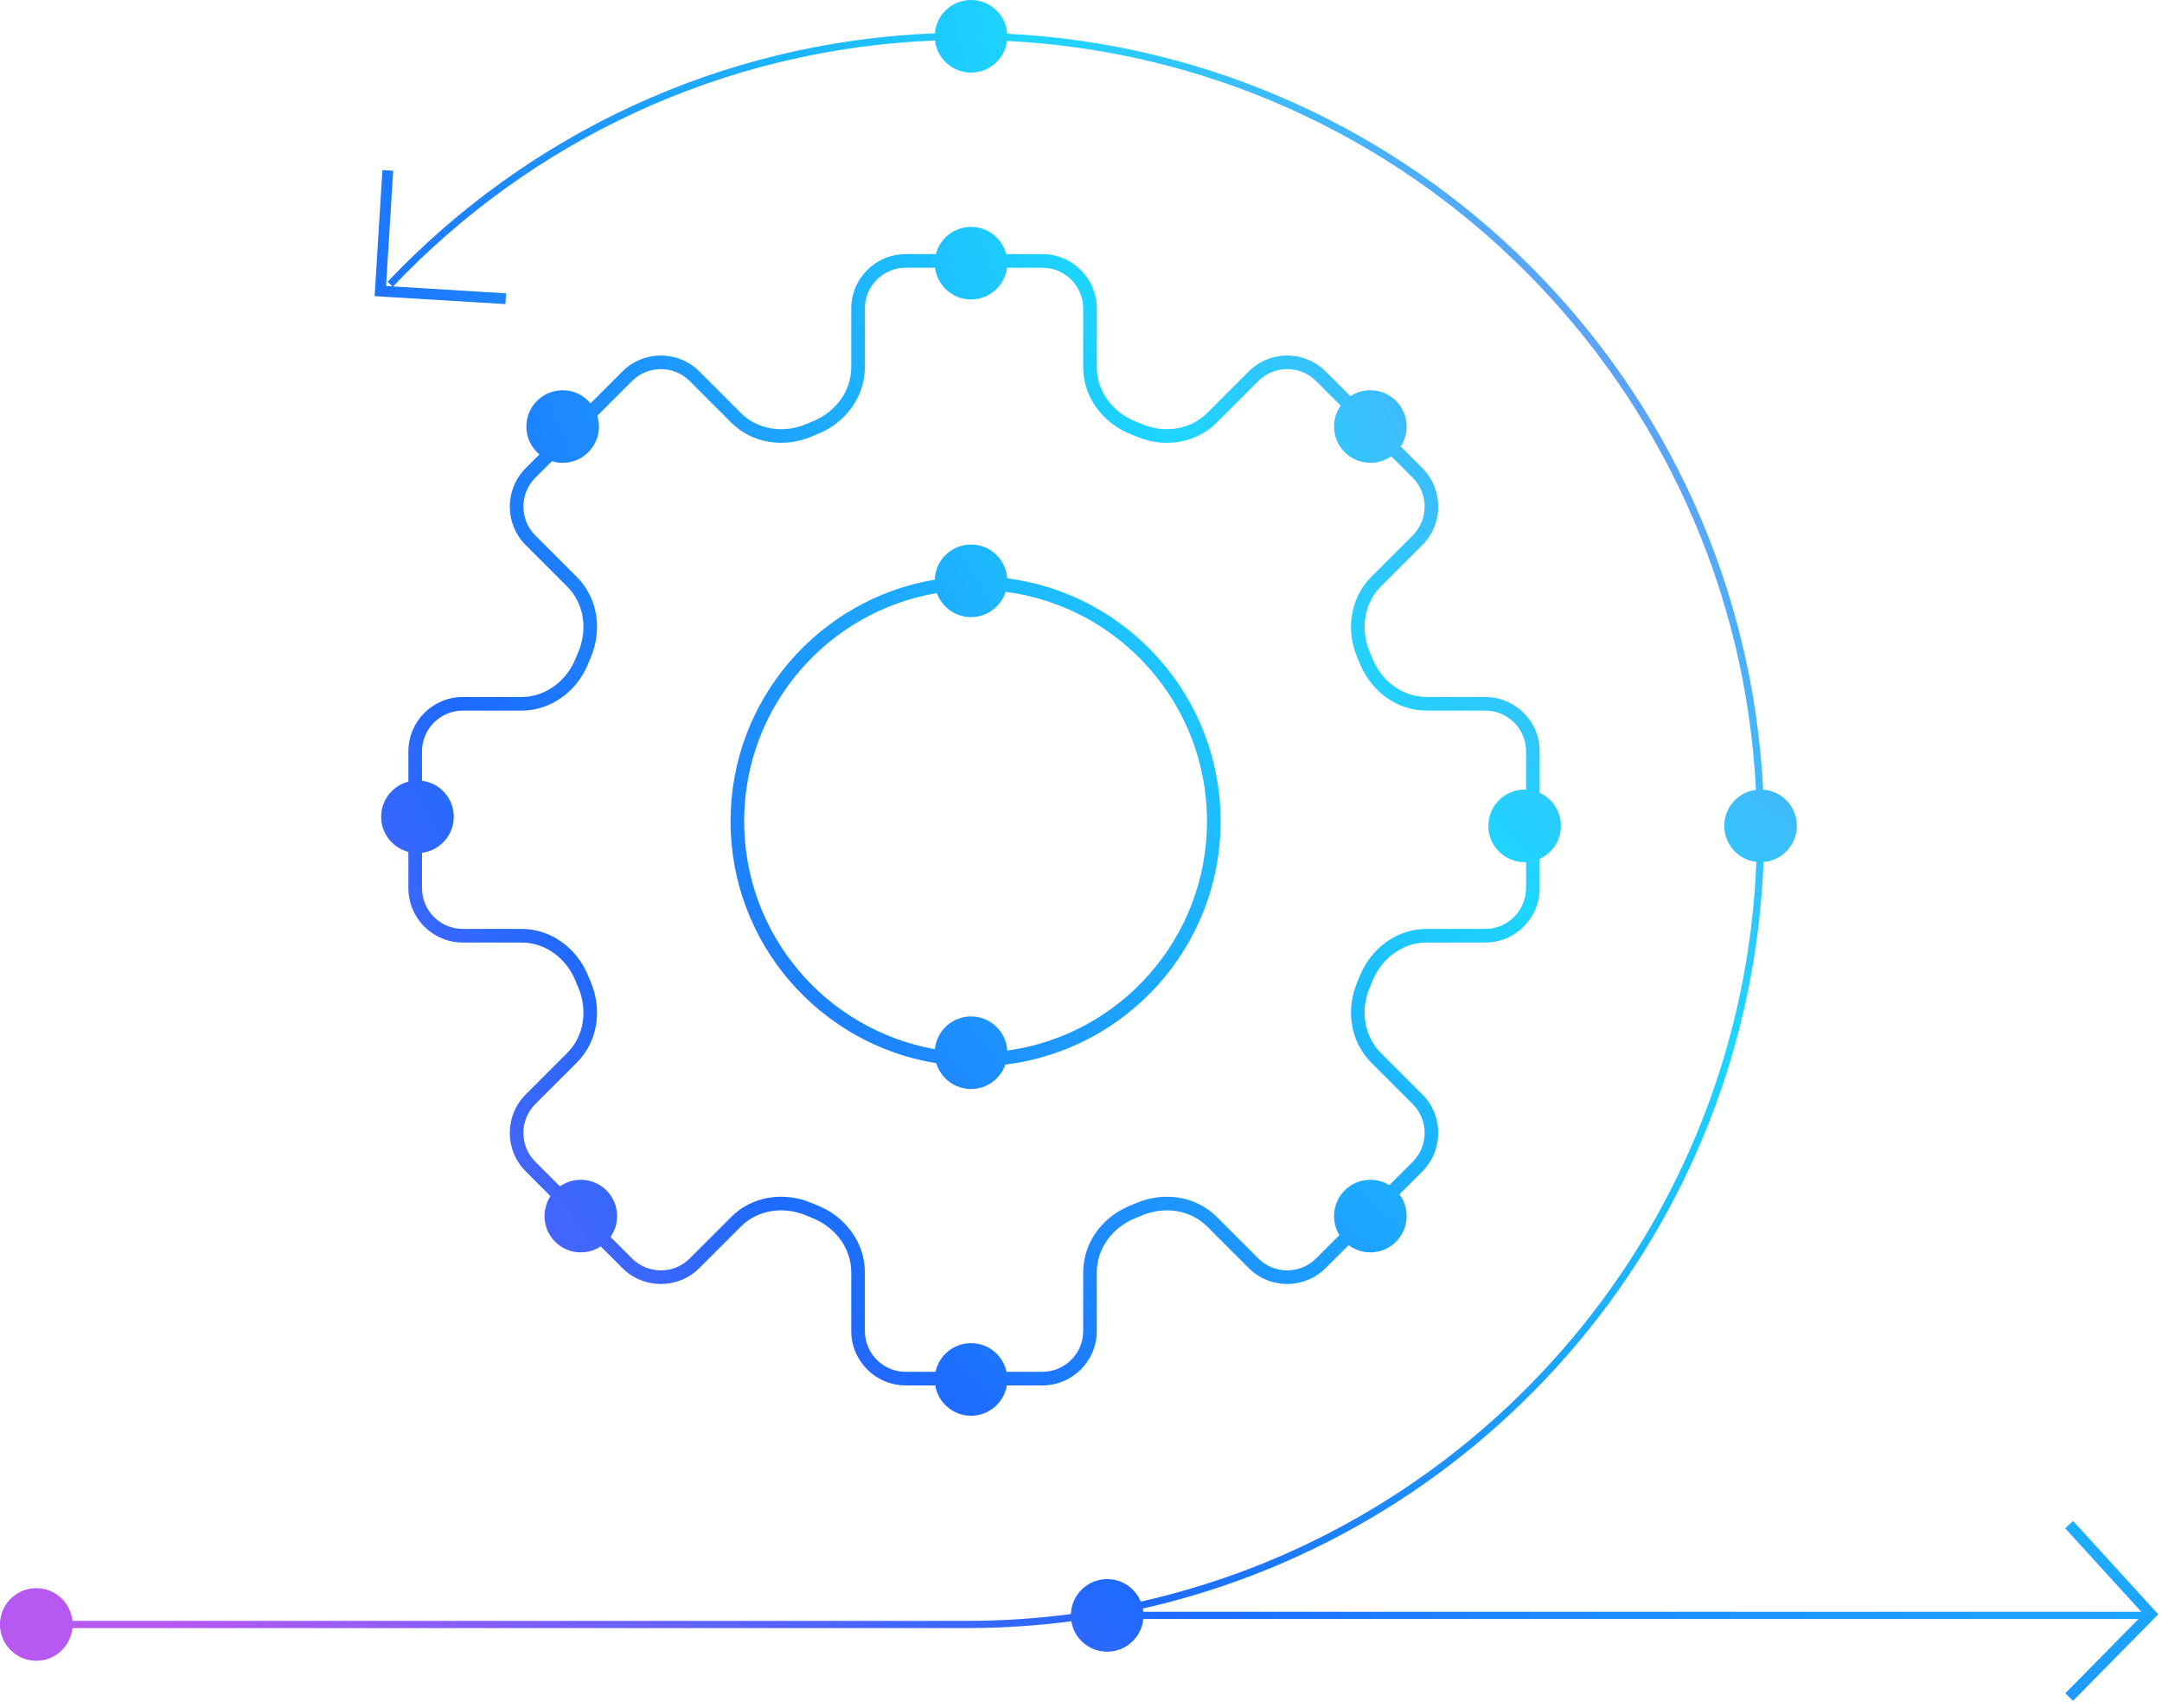 <svg width="300" height="237" viewBox="0 0 300 237" fill="none" xmlns="http://www.w3.org/2000/svg">
<path d="M139.739 5.678C139.424 8.157 137.307 10.074 134.742 10.074C132.159 10.074 130.029 8.129 129.739 5.623C100.163 6.787 73.597 19.664 54.549 39.746L70.227 40.702L70.135 42.199L51.983 41.093L53.062 23.597L54.559 23.69L53.572 39.687L54.465 39.741L53.786 39.097C73.014 18.806 99.848 5.793 129.722 4.623C129.932 2.035 132.1 0 134.742 0C137.403 0 139.583 2.064 139.767 4.678C196.396 7.521 241.808 52.935 244.657 109.569C247.272 109.753 249.336 111.932 249.336 114.594C249.336 117.236 247.301 119.403 244.713 119.614C242.733 170.385 206.559 212.377 158.579 223.199C158.607 223.347 158.629 223.498 158.644 223.651H297.131L286.56 212.063L287.668 211.052L299.481 224L287.648 236.01L286.58 234.958L296.735 224.651H158.644C158.393 227.198 156.244 229.188 153.631 229.188C151.126 229.188 149.048 227.359 148.659 224.964C144.102 225.562 139.457 225.882 134.742 225.908V225.91H10.05C9.799 228.457 7.65 230.447 5.037 230.447C2.424 230.447 0.275 228.457 0.024 225.91H0V224.91H0.025C0.276 222.363 2.424 220.373 5.037 220.373C7.65 220.373 9.799 222.363 10.05 224.91H134.209C139.086 224.906 143.889 224.584 148.598 223.963C148.696 221.268 150.912 219.113 153.631 219.113C155.736 219.113 157.54 220.405 158.293 222.238C205.865 211.539 241.74 169.923 243.713 119.597C241.207 119.307 239.262 117.178 239.262 114.594C239.262 112.029 241.178 109.912 243.657 109.597C240.823 53.493 195.838 8.506 139.739 5.678Z" fill="url(#paint0_angular_522_4035)"/>
<path fill-rule="evenodd" clip-rule="evenodd" d="M139.506 147.716C156.334 145.676 169.372 131.343 169.372 113.964C169.372 96.676 156.469 82.401 139.767 80.245C139.589 77.626 137.407 75.556 134.742 75.556C132.014 75.556 129.792 77.726 129.708 80.433C113.626 83.13 101.371 97.116 101.371 113.964C101.371 130.886 113.733 144.92 129.918 147.529C130.542 149.603 132.466 151.113 134.742 151.113C136.95 151.113 138.826 149.692 139.506 147.716ZM139.771 145.777C155.424 143.632 167.483 130.206 167.483 113.964C167.483 97.643 155.307 84.166 139.543 82.121C138.896 84.156 136.991 85.631 134.742 85.631C132.559 85.631 130.701 84.242 130.001 82.3C114.823 84.855 103.26 98.059 103.26 113.964C103.26 129.773 114.685 142.915 129.729 145.581C129.977 143.031 132.127 141.039 134.742 141.039C137.424 141.039 139.616 143.134 139.771 145.777Z" fill="url(#paint1_angular_522_4035)"/>
<path fill-rule="evenodd" clip-rule="evenodd" d="M129.773 192.239H125.676C121.503 192.239 118.12 188.857 118.12 184.684V176.542C118.12 173.2 115.903 170.3 112.805 169.046C112.49 168.919 112.177 168.789 111.866 168.657C108.788 167.35 105.168 167.832 102.803 170.196L97.046 175.954C94.095 178.905 89.311 178.905 86.36 175.954L83.359 172.953C82.565 173.476 81.615 173.78 80.594 173.78C77.812 173.78 75.556 171.524 75.556 168.743C75.556 167.721 75.861 166.77 76.383 165.977L72.952 162.546C70.002 159.595 70.002 154.811 72.952 151.861L78.71 146.103C81.075 143.738 81.557 140.119 80.249 137.04C80.117 136.729 79.987 136.416 79.86 136.102C78.606 133.003 75.707 130.786 72.364 130.786H64.223C60.05 130.786 56.667 127.403 56.667 123.23V118.213C54.495 117.654 52.889 115.682 52.889 113.335C52.889 110.987 54.495 109.015 56.667 108.456V104.269C56.667 100.096 60.05 96.713 64.223 96.713H72.364C75.707 96.713 78.606 94.496 79.86 91.397C79.987 91.083 80.117 90.77 80.249 90.458C81.557 87.38 81.075 83.76 78.71 81.396L72.952 75.638C70.001 72.687 70.001 67.903 72.952 64.953L74.85 63.055C73.743 62.131 73.038 60.741 73.038 59.186C73.038 56.404 75.293 54.149 78.075 54.149C79.63 54.149 81.02 54.853 81.944 55.961L86.36 51.545C89.311 48.594 94.095 48.594 97.046 51.545L102.803 57.303C105.168 59.667 108.788 60.149 111.866 58.842C112.177 58.71 112.49 58.58 112.805 58.453C115.903 57.199 118.12 54.299 118.12 50.956V42.815C118.12 38.642 121.503 35.26 125.676 35.26H129.864C130.423 33.087 132.395 31.482 134.742 31.482C137.089 31.482 139.061 33.087 139.621 35.26H144.637C148.811 35.26 152.193 38.642 152.193 42.815V50.956C152.193 54.299 154.411 57.199 157.51 58.453C157.823 58.58 158.137 58.71 158.448 58.842C161.527 60.149 165.146 59.667 167.511 57.303L173.268 51.545C176.219 48.594 181.003 48.594 183.953 51.545L187.384 54.975C188.178 54.453 189.129 54.149 190.15 54.149C192.932 54.149 195.187 56.404 195.187 59.186C195.187 60.207 194.883 61.158 194.361 61.952L197.362 64.953C200.312 67.903 200.312 72.687 197.362 75.638L191.603 81.396C189.24 83.76 188.757 87.38 190.064 90.458C190.197 90.77 190.326 91.083 190.454 91.397C191.708 94.496 194.608 96.713 197.95 96.713H206.091C210.264 96.713 213.647 100.096 213.647 104.269V110.009C215.386 110.803 216.595 112.557 216.595 114.594C216.595 116.63 215.386 118.385 213.647 119.179V123.23C213.647 127.403 210.264 130.786 206.091 130.786H197.95C194.608 130.786 191.708 133.003 190.454 136.102C190.326 136.416 190.197 136.729 190.064 137.04C188.757 140.119 189.24 143.738 191.603 146.103L197.362 151.861C200.312 154.811 200.312 159.595 197.362 162.546L194.183 165.724C194.814 166.566 195.187 167.61 195.187 168.743C195.187 171.524 192.932 173.78 190.15 173.78C189.018 173.78 187.973 173.406 187.132 172.776L183.953 175.954C181.003 178.905 176.219 178.905 173.268 175.954L167.511 170.196C165.146 167.832 161.526 167.35 158.448 168.657C158.137 168.789 157.823 168.919 157.51 169.046C154.411 170.3 152.193 173.2 152.193 176.542V184.684C152.193 188.857 148.811 192.239 144.637 192.239H139.711C139.316 194.626 137.241 196.447 134.742 196.447C132.243 196.447 130.169 194.626 129.773 192.239ZM80.046 147.438C83.026 144.459 83.555 139.992 81.988 136.302C81.86 136 81.734 135.698 81.611 135.393C80.108 131.678 76.577 128.897 72.364 128.897H64.223C61.093 128.897 58.556 126.36 58.556 123.23V118.333C61.041 118.023 62.964 115.903 62.964 113.335C62.964 110.766 61.041 108.646 58.556 108.336V104.269C58.556 101.139 61.093 98.602 64.223 98.602H72.364C76.577 98.602 80.108 95.82 81.611 92.106C81.734 91.801 81.86 91.498 81.988 91.197C83.555 87.507 83.026 83.04 80.046 80.06L74.288 74.302C72.075 72.09 72.075 68.501 74.288 66.288L76.579 63.997C77.052 64.144 77.554 64.223 78.075 64.223C80.857 64.223 83.112 61.968 83.112 59.186C83.112 58.665 83.033 58.163 82.886 57.69L87.696 52.88C89.909 50.667 93.497 50.667 95.71 52.88L101.468 58.638C104.448 61.618 108.914 62.148 112.604 60.581C112.906 60.452 113.209 60.327 113.513 60.204C117.227 58.701 120.009 55.169 120.009 50.956V42.815C120.009 39.686 122.546 37.149 125.676 37.149H129.744C130.054 39.633 132.174 41.556 134.742 41.556C137.311 41.556 139.43 39.633 139.74 37.149H144.637C147.768 37.149 150.304 39.686 150.304 42.815V50.956C150.304 55.169 153.086 58.701 156.801 60.204C157.106 60.327 157.408 60.452 157.71 60.581C161.4 62.148 165.866 61.618 168.846 58.638L174.604 52.88C176.817 50.667 180.405 50.667 182.618 52.88L186.028 56.29C185.452 57.109 185.113 58.108 185.113 59.186C185.113 61.968 187.368 64.223 190.15 64.223C191.228 64.223 192.226 63.885 193.046 63.308L196.026 66.288C198.238 68.501 198.238 72.09 196.026 74.302L190.268 80.06C187.288 83.04 186.759 87.507 188.325 91.197C188.454 91.498 188.58 91.801 188.703 92.106C190.206 95.82 193.738 98.602 197.95 98.602H206.091C209.221 98.602 211.758 101.139 211.758 104.269V109.561C211.692 109.558 211.625 109.557 211.558 109.557C208.776 109.557 206.521 111.812 206.521 114.594C206.521 117.376 208.776 119.631 211.558 119.631C211.625 119.631 211.692 119.63 211.758 119.627V123.23C211.758 126.36 209.221 128.897 206.091 128.897H197.95C193.738 128.897 190.206 131.678 188.703 135.393C188.58 135.698 188.454 136 188.325 136.302C186.759 139.992 187.288 144.459 190.268 147.438L196.026 153.197C198.238 155.409 198.238 158.997 196.026 161.211L192.787 164.45C192.02 163.978 191.117 163.705 190.15 163.705C187.368 163.705 185.113 165.961 185.113 168.743C185.113 169.709 185.385 170.612 185.857 171.379L182.618 174.618C180.405 176.831 176.817 176.831 174.604 174.618L168.846 168.861C165.866 165.88 161.4 165.351 157.71 166.918C157.408 167.046 157.106 167.172 156.801 167.296C153.086 168.798 150.304 172.33 150.304 176.542V184.684C150.304 187.813 147.768 190.35 144.637 190.35H139.668C139.181 188.077 137.161 186.372 134.742 186.372C132.324 186.372 130.303 188.077 129.817 190.35H125.676C122.546 190.35 120.009 187.813 120.009 184.684V176.542C120.009 172.33 117.227 168.798 113.513 167.296C113.209 167.172 112.906 167.046 112.604 166.918C108.914 165.351 104.448 165.88 101.468 168.861L95.71 174.618C93.497 176.831 89.909 176.831 87.696 174.618L84.716 171.638C85.292 170.819 85.631 169.82 85.631 168.743C85.631 165.961 83.375 163.705 80.594 163.705C79.516 163.705 78.517 164.044 77.698 164.62L74.288 161.211C72.075 158.997 72.075 155.409 74.288 153.197L80.046 147.438Z" fill="url(#paint2_angular_522_4035)"/>
<defs>
<radialGradient id="paint0_angular_522_4035" cx="0" cy="0" r="1" gradientUnits="userSpaceOnUse" gradientTransform="translate(292.062 -0.899) rotate(146.644) scale(350.181 448.563)">
<stop stop-color="#B758F1"/>
<stop offset="0.411" stop-color="#1DD6FF"/>
<stop offset="0.71" stop-color="#1D6AFF"/>
<stop offset="1" stop-color="#B758F1"/>
</radialGradient>
<radialGradient id="paint1_angular_522_4035" cx="0" cy="0" r="1" gradientUnits="userSpaceOnUse" gradientTransform="translate(292.062 -0.899) rotate(146.644) scale(350.181 448.563)">
<stop stop-color="#B758F1"/>
<stop offset="0.411" stop-color="#1DD6FF"/>
<stop offset="0.71" stop-color="#1D6AFF"/>
<stop offset="1" stop-color="#B758F1"/>
</radialGradient>
<radialGradient id="paint2_angular_522_4035" cx="0" cy="0" r="1" gradientUnits="userSpaceOnUse" gradientTransform="translate(292.062 -0.899) rotate(146.644) scale(350.181 448.563)">
<stop stop-color="#B758F1"/>
<stop offset="0.411" stop-color="#1DD6FF"/>
<stop offset="0.71" stop-color="#1D6AFF"/>
<stop offset="1" stop-color="#B758F1"/>
</radialGradient>
</defs>
</svg>
